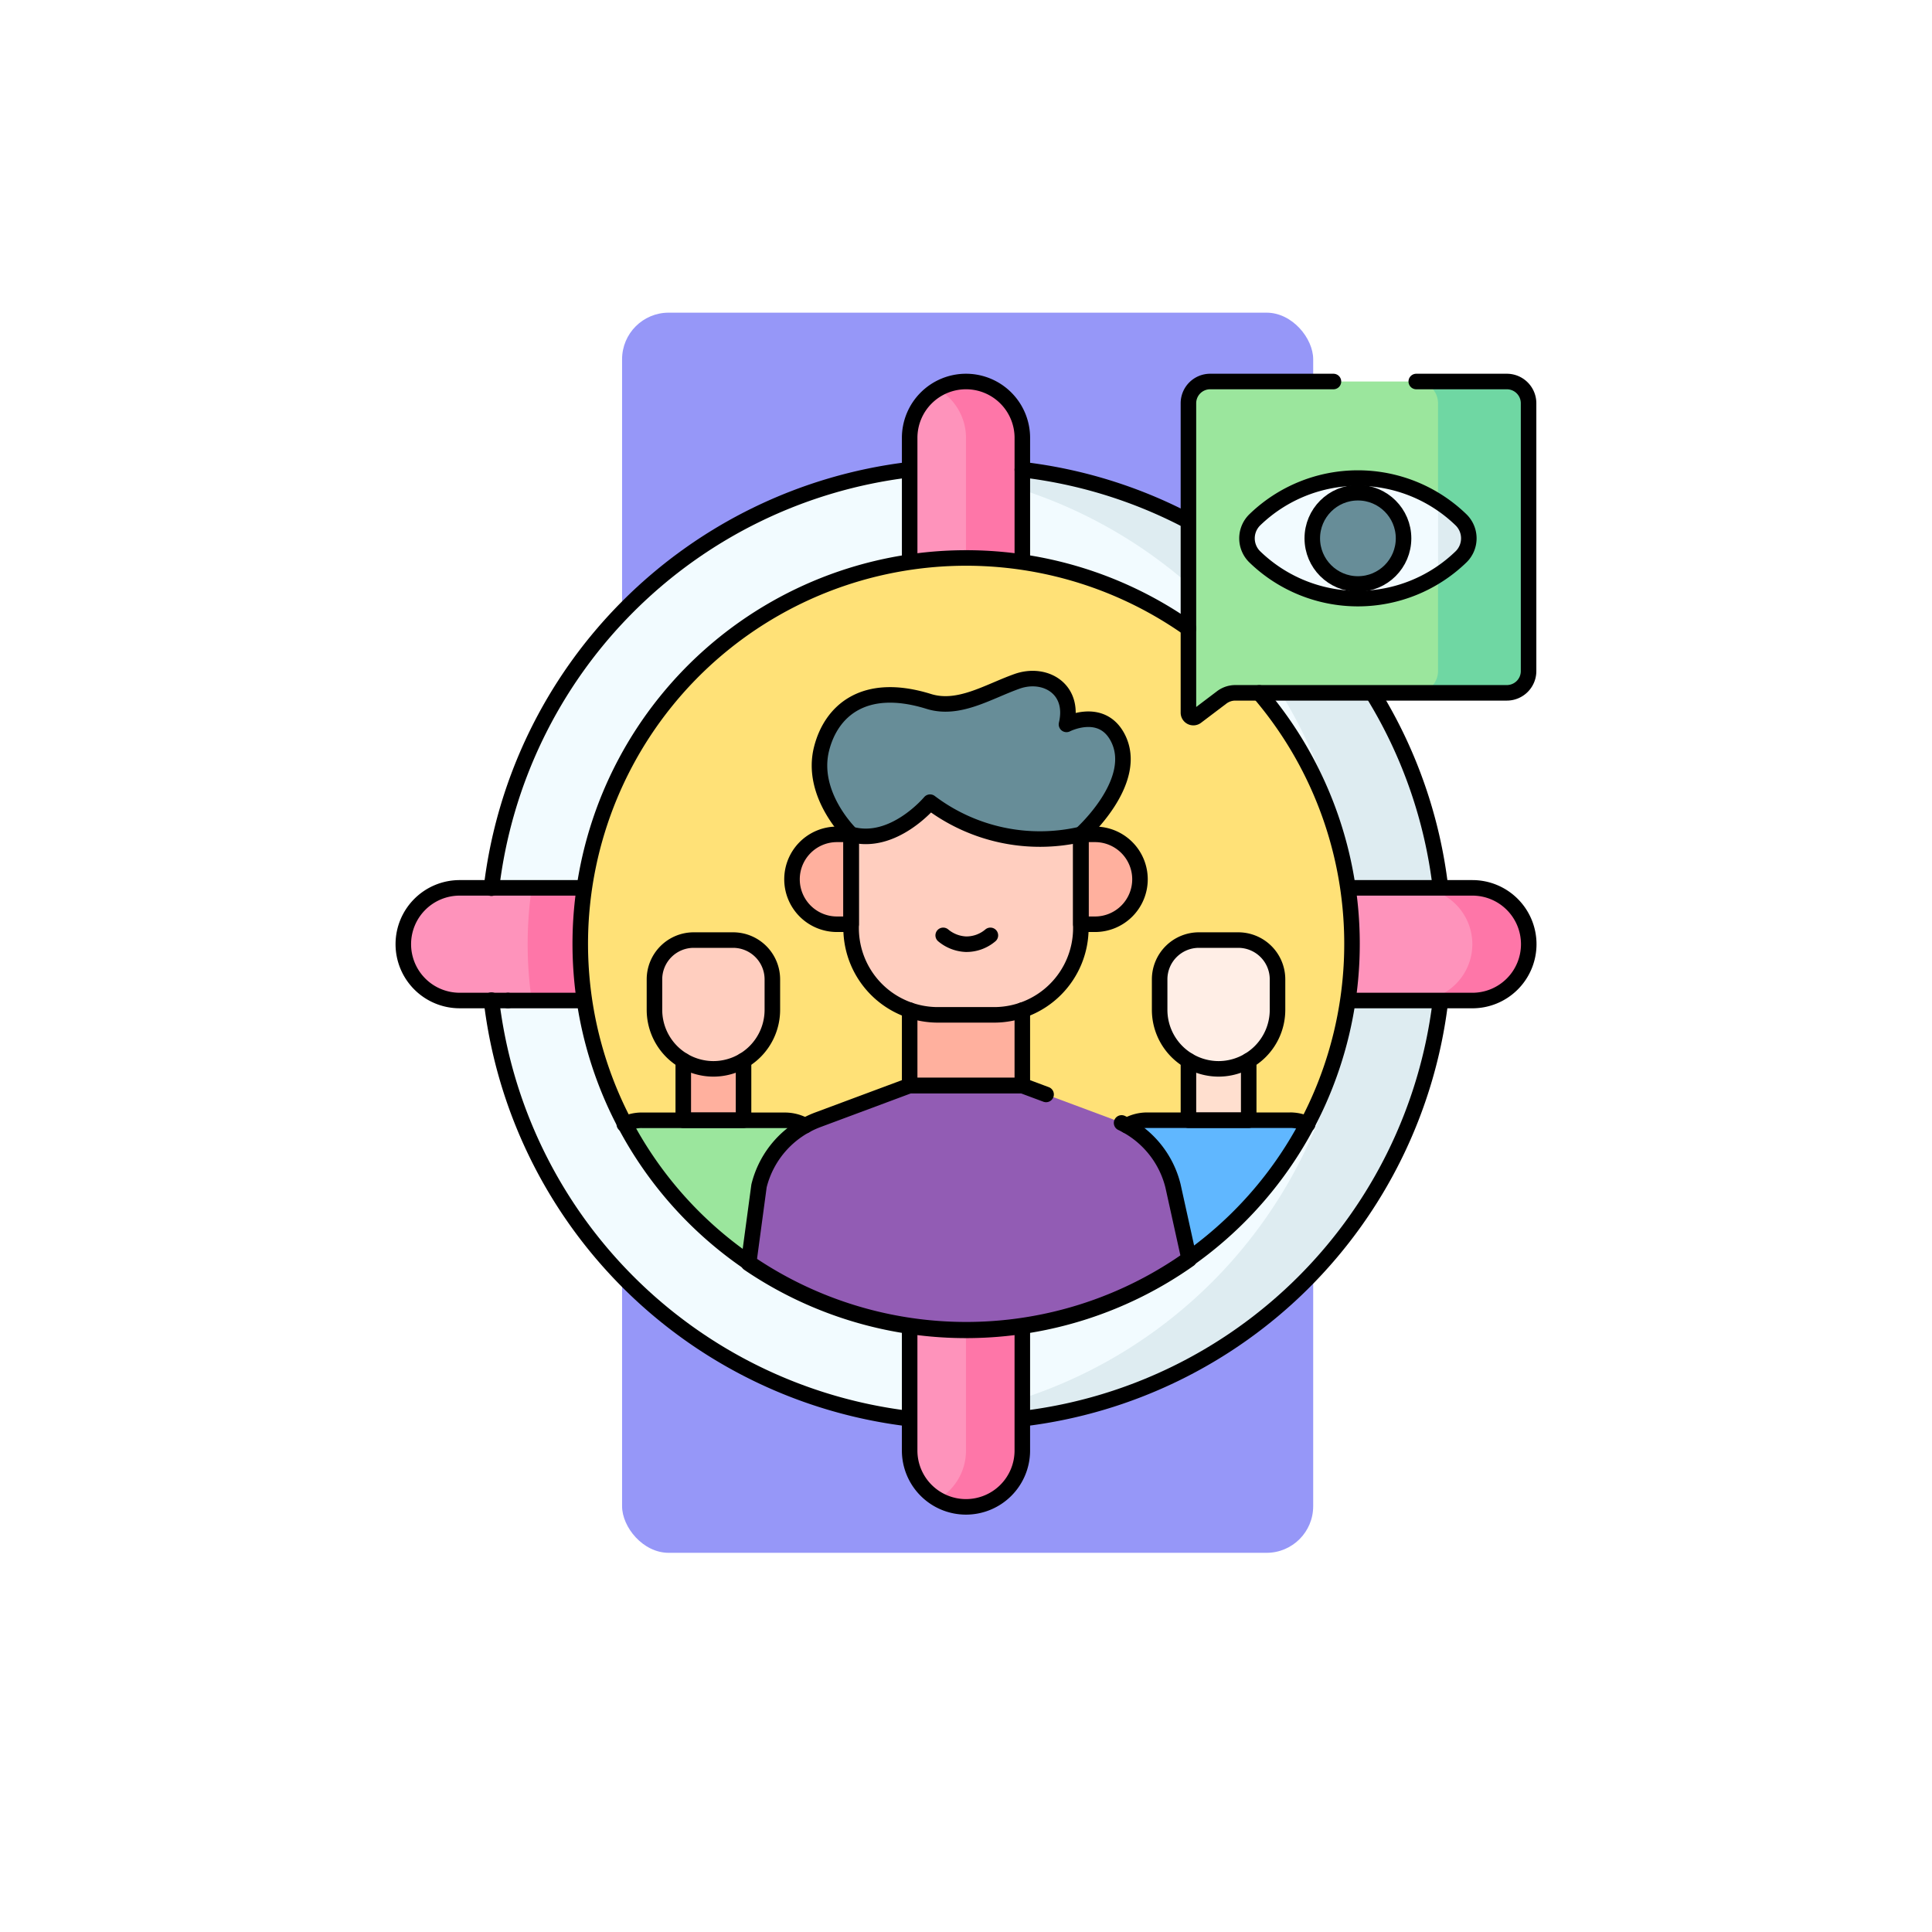 <svg xmlns="http://www.w3.org/2000/svg" xmlns:xlink="http://www.w3.org/1999/xlink" width="124.384" height="124.384" viewBox="0 0 124.384 124.384">
  <defs>
    <filter id="Elipse_10794" x="0" y="0" width="124.384" height="124.384" filterUnits="userSpaceOnUse">
      <feOffset dy="3" input="SourceAlpha"/>
      <feGaussianBlur stdDeviation="3" result="blur"/>
      <feFlood flood-opacity="0.161"/>
      <feComposite operator="in" in2="blur"/>
      <feComposite in="SourceGraphic"/>
    </filter>
  </defs>
  <g id="Grupo_1084516" data-name="Grupo 1084516" transform="translate(-324.68 -1894.213)">
    <g transform="matrix(1, 0, 0, 1, 324.68, 1894.21)" filter="url(#Elipse_10794)">
      <circle id="Elipse_10794-2" data-name="Elipse 10794" cx="53.192" cy="53.192" r="53.192" transform="translate(9 6)" fill="#fff"/>
    </g>
    <g id="Grupo_1084512" data-name="Grupo 1084512" transform="translate(364.73 1914.343)">
      <g id="Grupo_1070195" data-name="Grupo 1070195" transform="translate(0 0)">
        <rect id="Rectángulo_374304" data-name="Rectángulo 374304" width="44.494" height="79.842" rx="3" transform="translate(0 0)" fill="#9697f8"/>
      </g>
    </g>
    <g id="publico-objetivo" transform="translate(350.646 1918.775)">
      <g id="Grupo_1084552" data-name="Grupo 1084552" transform="translate(0 0)">
        <circle id="Elipse_10806" data-name="Elipse 10806" cx="30.762" cy="30.762" r="30.762" transform="translate(5.463 5.463)" fill="#f2fbff"/>
        <path id="Trazado_830920" data-name="Trazado 830920" d="M269.481,75.742A30.762,30.762,0,0,1,238.719,106.5q-1.493,0-2.949-.14a30.764,30.764,0,0,0,0-61.243q1.456-.14,2.949-.14A30.762,30.762,0,0,1,269.481,75.742Z" transform="translate(-202.494 -39.516)" fill="#deecf1"/>
        <path id="Trazado_830921" data-name="Trazado 830921" d="M238.376,20.773h-7.253V11.127A3.626,3.626,0,0,1,234.749,7.5h0a3.627,3.627,0,0,1,3.627,3.627Z" transform="translate(-198.524 -7.5)" fill="#fe93bb"/>
        <path id="Trazado_830922" data-name="Trazado 830922" d="M249,11.127v9.646h-3.627V11.127a3.635,3.635,0,0,0-1.813-3.141A3.628,3.628,0,0,1,249,11.127Z" transform="translate(-209.148 -7.5)" fill="#fe76a8"/>
        <path id="Trazado_830923" data-name="Trazado 830923" d="M413.449,238.376v-7.253H423.1a3.627,3.627,0,0,1,3.627,3.627h0a3.627,3.627,0,0,1-3.627,3.627h-9.646Z" transform="translate(-354.271 -198.524)" fill="#fe93bb"/>
        <path id="Trazado_830924" data-name="Trazado 830924" d="M461.994,234.747a3.628,3.628,0,0,1-3.627,3.627H454.74a3.627,3.627,0,1,0,0-7.254h3.627A3.627,3.627,0,0,1,461.994,234.747Z" transform="translate(-389.543 -198.522)" fill="#fe76a8"/>
        <path id="Trazado_830925" data-name="Trazado 830925" d="M231.121,413.449h7.253V423.1a3.627,3.627,0,0,1-3.627,3.627h0a3.627,3.627,0,0,1-3.627-3.627v-9.646Z" transform="translate(-198.522 -354.271)" fill="#fe93bb"/>
        <path id="Trazado_830926" data-name="Trazado 830926" d="M249,413.45V423.1a3.628,3.628,0,0,1-5.44,3.142,3.624,3.624,0,0,0,1.813-3.142V413.45Z" transform="translate(-209.148 -354.272)" fill="#fe76a8"/>
        <path id="Trazado_830927" data-name="Trazado 830927" d="M20.773,231.12v7.254H11.127a3.627,3.627,0,0,1,0-7.254Z" transform="translate(-7.5 -198.522)" fill="#fe93bb"/>
        <path id="Trazado_830928" data-name="Trazado 830928" d="M67.7,231.12v7.254h-5a25.06,25.06,0,0,1,0-7.254Z" transform="translate(-54.431 -198.522)" fill="#fe76a8"/>
        <path id="Trazado_830929" data-name="Trazado 830929" d="M135.167,110.309A24.838,24.838,0,0,1,124.674,130.6c-.45.319-.913.625-1.386.914a24.88,24.88,0,0,1-25.969,0c-.344-.21-.681-.429-1.013-.655a24.864,24.864,0,1,1,38.861-20.55Z" transform="translate(-74.078 -74.082)" fill="#ffe177"/>
        <rect id="Rectángulo_383112" data-name="Rectángulo 383112" width="7.253" height="5.855" transform="translate(32.599 39.47)" fill="#ffb09e"/>
        <path id="Trazado_830930" data-name="Trazado 830930" d="M214.471,194.878h-3.619a5.586,5.586,0,0,1-5.586-5.586V179.121h14.791v10.171A5.586,5.586,0,0,1,214.471,194.878Z" transform="translate(-176.437 -154.103)" fill="#ffcebf"/>
        <path id="Trazado_830931" data-name="Trazado 830931" d="M182.055,213.282h.912v-5.788h-.912a2.894,2.894,0,0,0-2.894,2.894h0A2.894,2.894,0,0,0,182.055,213.282Z" transform="translate(-154.137 -178.34)" fill="#ffb09e"/>
        <path id="Trazado_830932" data-name="Trazado 830932" d="M307.645,213.282h-.912v-5.788h.912a2.894,2.894,0,0,1,2.894,2.894h0A2.894,2.894,0,0,1,307.645,213.282Z" transform="translate(-263.112 -178.34)" fill="#ffb09e"/>
        <path id="Trazado_830933" data-name="Trazado 830933" d="M328.932,334.016a24.965,24.965,0,0,1-7.628,8.7c-.45.319-.913.625-1.386.914-.72-.9-1.466-1.883-2.131-2.771-1.217-1.63-2.16-2.953-2.16-2.953l.36-1.969a2.658,2.658,0,0,1,2.612-2.178h9.193a1.016,1.016,0,0,1,.115,0A2.6,2.6,0,0,1,328.932,334.016Z" transform="translate(-270.709 -286.195)" fill="#60b7ff"/>
        <rect id="Rectángulo_383113" data-name="Rectángulo 383113" width="3.879" height="4.257" transform="translate(50.547 43.303)" fill="#ffdfcf"/>
        <path id="Trazado_830934" data-name="Trazado 830934" d="M349.107,256.713v1.97a3.8,3.8,0,0,1-7.591,0v-1.97a2.529,2.529,0,0,1,2.529-2.528h2.532a2.531,2.531,0,0,1,2.529,2.528Z" transform="translate(-292.825 -218.224)" fill="#ffeee6"/>
        <g id="Grupo_1084551" data-name="Grupo 1084551" transform="translate(14.228 35.961)">
          <path id="Trazado_830935" data-name="Trazado 830935" d="M118.4,337.9s-2.251,3.159-4.292,5.723c-.344-.21-.681-.429-1.013-.655a24.94,24.94,0,0,1-8-8.956,2.617,2.617,0,0,1,1.025-.255,1.009,1.009,0,0,1,.115,0h9.193a2.658,2.658,0,0,1,2.612,2.178Z" transform="translate(-105.1 -322.156)" fill="#9be69d"/>
          <rect id="Rectángulo_383114" data-name="Rectángulo 383114" width="3.88" height="4.257" transform="translate(7.676 11.6) rotate(180)" fill="#ffb09e"/>
          <path id="Trazado_830936" data-name="Trazado 830936" d="M122.214,262.476h0a3.8,3.8,0,0,1-3.795-3.795v-1.968a2.529,2.529,0,0,1,2.529-2.528h2.532a2.529,2.529,0,0,1,2.529,2.528v1.968A3.8,3.8,0,0,1,122.214,262.476Z" transform="translate(-116.477 -254.185)" fill="#ffcebf"/>
        </g>
        <path id="Trazado_830937" data-name="Trazado 830937" d="M188.344,329.618a24.755,24.755,0,0,1-14.371,4.57,25.009,25.009,0,0,1-2.916-.169,24.711,24.711,0,0,1-11.082-4.143l.671-4.988a6.11,6.11,0,0,1,3.795-4.26l5.905-2.2H177.6l5.905,2.2a6.11,6.11,0,0,1,3.795,4.26l.05.226Z" transform="translate(-137.749 -273.1)" fill="#925cb4"/>
        <path id="Trazado_830938" data-name="Trazado 830938" d="M193.323,148.729s-2.66-2.548-1.9-5.521c.606-2.381,2.683-4.349,6.9-3.037,1.925.6,3.818-.632,5.68-1.293,1.79-.636,3.732.472,3.185,2.771,0,0,2.228-1.149,3.284.821,1.512,2.822-2.352,6.259-2.352,6.259a11.719,11.719,0,0,1-9.715-2.073S196.045,149.488,193.323,148.729Z" transform="translate(-164.493 -119.574)" fill="#678d98"/>
        <path id="Trazado_830939" data-name="Trazado 830939" d="M374.741,27.547H357.259a1.449,1.449,0,0,0-.874.294l-1.633,1.236a.318.318,0,0,1-.511-.254V8.9a1.4,1.4,0,0,1,1.4-1.4h19.1a1.4,1.4,0,0,1,1.4,1.4V26.143A1.4,1.4,0,0,1,374.741,27.547Z" transform="translate(-303.695 -7.5)" fill="#9be69d"/>
        <path id="Trazado_830940" data-name="Trazado 830940" d="M462.1,8.9V26.143a1.4,1.4,0,0,1-1.4,1.4H454.87a1.4,1.4,0,0,0,1.4-1.4V8.9a1.4,1.4,0,0,0-1.4-1.4H460.7A1.4,1.4,0,0,1,462.1,8.9Z" transform="translate(-389.654 -7.5)" fill="#6fd7a3"/>
        <path id="Trazado_830941" data-name="Trazado 830941" d="M393.883,55.227a9.544,9.544,0,0,1-13.267,0,1.668,1.668,0,0,1,0-2.4,9.546,9.546,0,0,1,13.269,0A1.667,1.667,0,0,1,393.883,55.227Z" transform="translate(-325.791 -43.933)" fill="#f2fbff"/>
        <path id="Trazado_830942" data-name="Trazado 830942" d="M465.972,64.111a9.58,9.58,0,0,1-1.472,1.168V60.55a9.572,9.572,0,0,1,1.472,1.166A1.667,1.667,0,0,1,465.972,64.111Z" transform="translate(-397.88 -52.817)" fill="#deecf1"/>
        <circle id="Elipse_10807" data-name="Elipse 10807" cx="2.938" cy="2.938" r="2.938" transform="translate(58.52 7.159)" fill="#678d98"/>
      </g>
      <g id="Grupo_1084556" data-name="Grupo 1084556" transform="translate(0 0)">
        <path id="Trazado_830943" data-name="Trazado 830943" d="M231.122,285.126v4.854h7.253v-4.854" transform="translate(-198.523 -244.655)" fill="none" stroke="#000" stroke-linecap="round" stroke-linejoin="round" stroke-miterlimit="10" stroke-width="1"/>
        <path id="Trazado_830944" data-name="Trazado 830944" d="M183.995,320.833a6.111,6.111,0,0,1,3.31,4.054l1.044,4.73a24.877,24.877,0,0,1-28.368.258l.671-4.988a6.11,6.11,0,0,1,3.795-4.26l5.905-2.2H177.6l1.534.572" transform="translate(-137.752 -273.1)" fill="none" stroke="#000" stroke-linecap="round" stroke-linejoin="round" stroke-miterlimit="10" stroke-width="1"/>
        <path id="Trazado_830945" data-name="Trazado 830945" d="M220.057,207.494v6.035a5.586,5.586,0,0,1-5.586,5.586h-3.619a5.586,5.586,0,0,1-5.586-5.586v-6.035" transform="translate(-176.437 -178.34)" fill="none" stroke="#000" stroke-linecap="round" stroke-linejoin="round" stroke-miterlimit="10" stroke-width="1"/>
        <path id="Trazado_830946" data-name="Trazado 830946" d="M182.055,213.282h.912v-5.788h-.912a2.894,2.894,0,0,0-2.894,2.894h0A2.894,2.894,0,0,0,182.055,213.282Z" transform="translate(-154.137 -178.34)" fill="none" stroke="#000" stroke-linecap="round" stroke-linejoin="round" stroke-miterlimit="10" stroke-width="1"/>
        <path id="Trazado_830947" data-name="Trazado 830947" d="M307.645,213.282h-.912v-5.788h.912a2.894,2.894,0,0,1,2.894,2.894h0A2.894,2.894,0,0,1,307.645,213.282Z" transform="translate(-263.112 -178.34)" fill="none" stroke="#000" stroke-linecap="round" stroke-linejoin="round" stroke-miterlimit="10" stroke-width="1"/>
        <g id="Grupo_1084553" data-name="Grupo 1084553" transform="translate(34.758 35.656)">
          <path id="Trazado_830948" data-name="Trazado 830948" d="M245.933,252.1a2.434,2.434,0,0,0,1.468.569,2.388,2.388,0,0,0,1.57-.569" transform="translate(-245.933 -252.098)" fill="none" stroke="#000" stroke-linecap="round" stroke-linejoin="round" stroke-miterlimit="10" stroke-width="1"/>
        </g>
        <g id="Grupo_1084554" data-name="Grupo 1084554" transform="translate(46.58 35.961)">
          <path id="Trazado_830949" data-name="Trazado 830949" d="M345.315,262.476h0a3.8,3.8,0,0,0,3.795-3.795v-1.968a2.529,2.529,0,0,0-2.529-2.528h-2.532a2.529,2.529,0,0,0-2.528,2.528v1.968A3.8,3.8,0,0,0,345.315,262.476Z" transform="translate(-339.408 -254.185)" fill="none" stroke="#000" stroke-linecap="round" stroke-linejoin="round" stroke-miterlimit="10" stroke-width="1"/>
          <path id="Trazado_830950" data-name="Trazado 830950" d="M327.029,334.1a2.644,2.644,0,0,1,1.311-.346h9.193a1.008,1.008,0,0,1,.115,0,2.6,2.6,0,0,1,1.026.257" transform="translate(-327.029 -322.156)" fill="none" stroke="#000" stroke-linecap="round" stroke-linejoin="round" stroke-miterlimit="10" stroke-width="1"/>
          <path id="Trazado_830951" data-name="Trazado 830951" d="M358.121,307.4v3.842h-3.88V307.4" transform="translate(-350.274 -299.644)" fill="none" stroke="#000" stroke-linecap="round" stroke-linejoin="round" stroke-miterlimit="10" stroke-width="1"/>
        </g>
        <path id="Trazado_830952" data-name="Trazado 830952" d="M122.214,262.476h0a3.8,3.8,0,0,1-3.795-3.795v-1.968a2.529,2.529,0,0,1,2.529-2.528h2.532a2.529,2.529,0,0,1,2.529,2.528v1.968A3.8,3.8,0,0,1,122.214,262.476Z" transform="translate(-102.25 -218.224)" fill="none" stroke="#000" stroke-linecap="round" stroke-linejoin="round" stroke-miterlimit="10" stroke-width="1"/>
        <path id="Trazado_830953" data-name="Trazado 830953" d="M105.1,334.014a2.617,2.617,0,0,1,1.025-.255,1.009,1.009,0,0,1,.115,0h9.193a2.644,2.644,0,0,1,1.311.346" transform="translate(-90.872 -286.195)" fill="none" stroke="#000" stroke-linecap="round" stroke-linejoin="round" stroke-miterlimit="10" stroke-width="1"/>
        <path id="Trazado_830954" data-name="Trazado 830954" d="M131.14,307.4v3.842h3.88V307.4" transform="translate(-113.116 -263.683)" fill="none" stroke="#000" stroke-linecap="round" stroke-linejoin="round" stroke-miterlimit="10" stroke-width="1"/>
        <path id="Trazado_830955" data-name="Trazado 830955" d="M193.323,148.729s-2.66-2.548-1.9-5.521c.606-2.381,2.683-4.349,6.9-3.037,1.925.6,3.818-.632,5.68-1.293,1.79-.636,3.732.472,3.185,2.771,0,0,2.228-1.149,3.284.821,1.512,2.822-2.352,6.259-2.352,6.259a11.719,11.719,0,0,1-9.715-2.073S196.045,149.488,193.323,148.729Z" transform="translate(-164.493 -119.574)" fill="none" stroke="#000" stroke-linecap="round" stroke-linejoin="round" stroke-miterlimit="10" stroke-width="1"/>
        <path id="Trazado_830956" data-name="Trazado 830956" d="M129.184,94.125a24.843,24.843,0,1,1-4.559-4.149" transform="translate(-74.078 -74.078)" fill="none" stroke="#000" stroke-linecap="round" stroke-linejoin="round" stroke-miterlimit="10" stroke-width="1"/>
        <path id="Trazado_830957" data-name="Trazado 830957" d="M231.122,18.862V11.127A3.627,3.627,0,0,1,234.749,7.5h0a3.627,3.627,0,0,1,3.627,3.627v7.736" transform="translate(-198.523 -7.5)" fill="none" stroke="#000" stroke-linecap="round" stroke-linejoin="round" stroke-miterlimit="10" stroke-width="1"/>
        <path id="Trazado_830958" data-name="Trazado 830958" d="M426.56,231.122H434.3a3.627,3.627,0,0,1,3.627,3.627h0a3.627,3.627,0,0,1-3.627,3.627H426.56" transform="translate(-365.471 -198.523)" fill="none" stroke="#000" stroke-linecap="round" stroke-linejoin="round" stroke-miterlimit="10" stroke-width="1"/>
        <path id="Trazado_830959" data-name="Trazado 830959" d="M238.375,426.555v7.736a3.627,3.627,0,0,1-3.627,3.627h0a3.627,3.627,0,0,1-3.627-3.627v-7.736" transform="translate(-198.523 -365.467)" fill="none" stroke="#000" stroke-linecap="round" stroke-linejoin="round" stroke-miterlimit="10" stroke-width="1"/>
        <line id="Línea_4052" data-name="Línea 4052" x1="4.625" transform="translate(6.737 39.852)" fill="none" stroke="#000" stroke-linecap="round" stroke-linejoin="round" stroke-miterlimit="10" stroke-width="1"/>
        <path id="Trazado_830960" data-name="Trazado 830960" d="M14.237,238.375h-3.11A3.627,3.627,0,0,1,7.5,234.749h0a3.627,3.627,0,0,1,3.627-3.627h7.735" transform="translate(-7.5 -198.523)" fill="none" stroke="#000" stroke-linecap="round" stroke-linejoin="round" stroke-miterlimit="10" stroke-width="1"/>
        <g id="Grupo_1084555" data-name="Grupo 1084555" transform="translate(50.546 0)">
          <path id="Trazado_830961" data-name="Trazado 830961" d="M368.91,7.5h5.83a1.4,1.4,0,0,1,1.4,1.4V26.143a1.4,1.4,0,0,1-1.4,1.4H357.259a1.449,1.449,0,0,0-.874.294l-1.633,1.236a.318.318,0,0,1-.511-.254V8.9a1.4,1.4,0,0,1,1.4-1.4h7.936" transform="translate(-354.241 -7.5)" fill="none" stroke="#000" stroke-linecap="round" stroke-linejoin="round" stroke-miterlimit="10" stroke-width="1"/>
          <path id="Trazado_830962" data-name="Trazado 830962" d="M393.882,52.829a1.666,1.666,0,0,1,0,2.394,9.543,9.543,0,0,1-13.268,0,1.667,1.667,0,0,1,0-2.394,9.542,9.542,0,0,1,13.268,0Z" transform="translate(-376.337 -43.929)" fill="none" stroke="#000" stroke-linecap="round" stroke-linejoin="round" stroke-miterlimit="10" stroke-width="1"/>
          <circle id="Elipse_10808" data-name="Elipse 10808" cx="2.938" cy="2.938" r="2.938" transform="translate(7.974 7.159)" fill="none" stroke="#000" stroke-linecap="round" stroke-linejoin="round" stroke-miterlimit="10" stroke-width="1"/>
        </g>
        <path id="Trazado_830963" data-name="Trazado 830963" d="M46.409,73.41A30.776,30.776,0,0,1,73.286,46.468" transform="translate(-40.737 -40.787)" fill="none" stroke="#000" stroke-linecap="round" stroke-linejoin="round" stroke-miterlimit="10" stroke-width="1"/>
        <path id="Trazado_830964" data-name="Trazado 830964" d="M73.237,307.647a30.776,30.776,0,0,1-26.828-26.936" transform="translate(-40.737 -240.883)" fill="none" stroke="#000" stroke-linecap="round" stroke-linejoin="round" stroke-miterlimit="10" stroke-width="1"/>
        <path id="Trazado_830965" data-name="Trazado 830965" d="M308.331,282.111a30.777,30.777,0,0,1-26.808,26.733" transform="translate(-241.577 -242.079)" fill="none" stroke="#000" stroke-linecap="round" stroke-linejoin="round" stroke-miterlimit="10" stroke-width="1"/>
        <path id="Trazado_830966" data-name="Trazado 830966" d="M436.622,146.825A30.565,30.565,0,0,1,440.828,159" transform="translate(-374.066 -126.515)" fill="none" stroke="#000" stroke-linecap="round" stroke-linejoin="round" stroke-miterlimit="10" stroke-width="1"/>
        <path id="Trazado_830967" data-name="Trazado 830967" d="M280.878,46.428A30.555,30.555,0,0,1,291.49,49.7" transform="translate(-241.026 -40.753)" fill="none" stroke="#000" stroke-linecap="round" stroke-linejoin="round" stroke-miterlimit="10" stroke-width="1"/>
      </g>
    </g>
  </g>
</svg>
